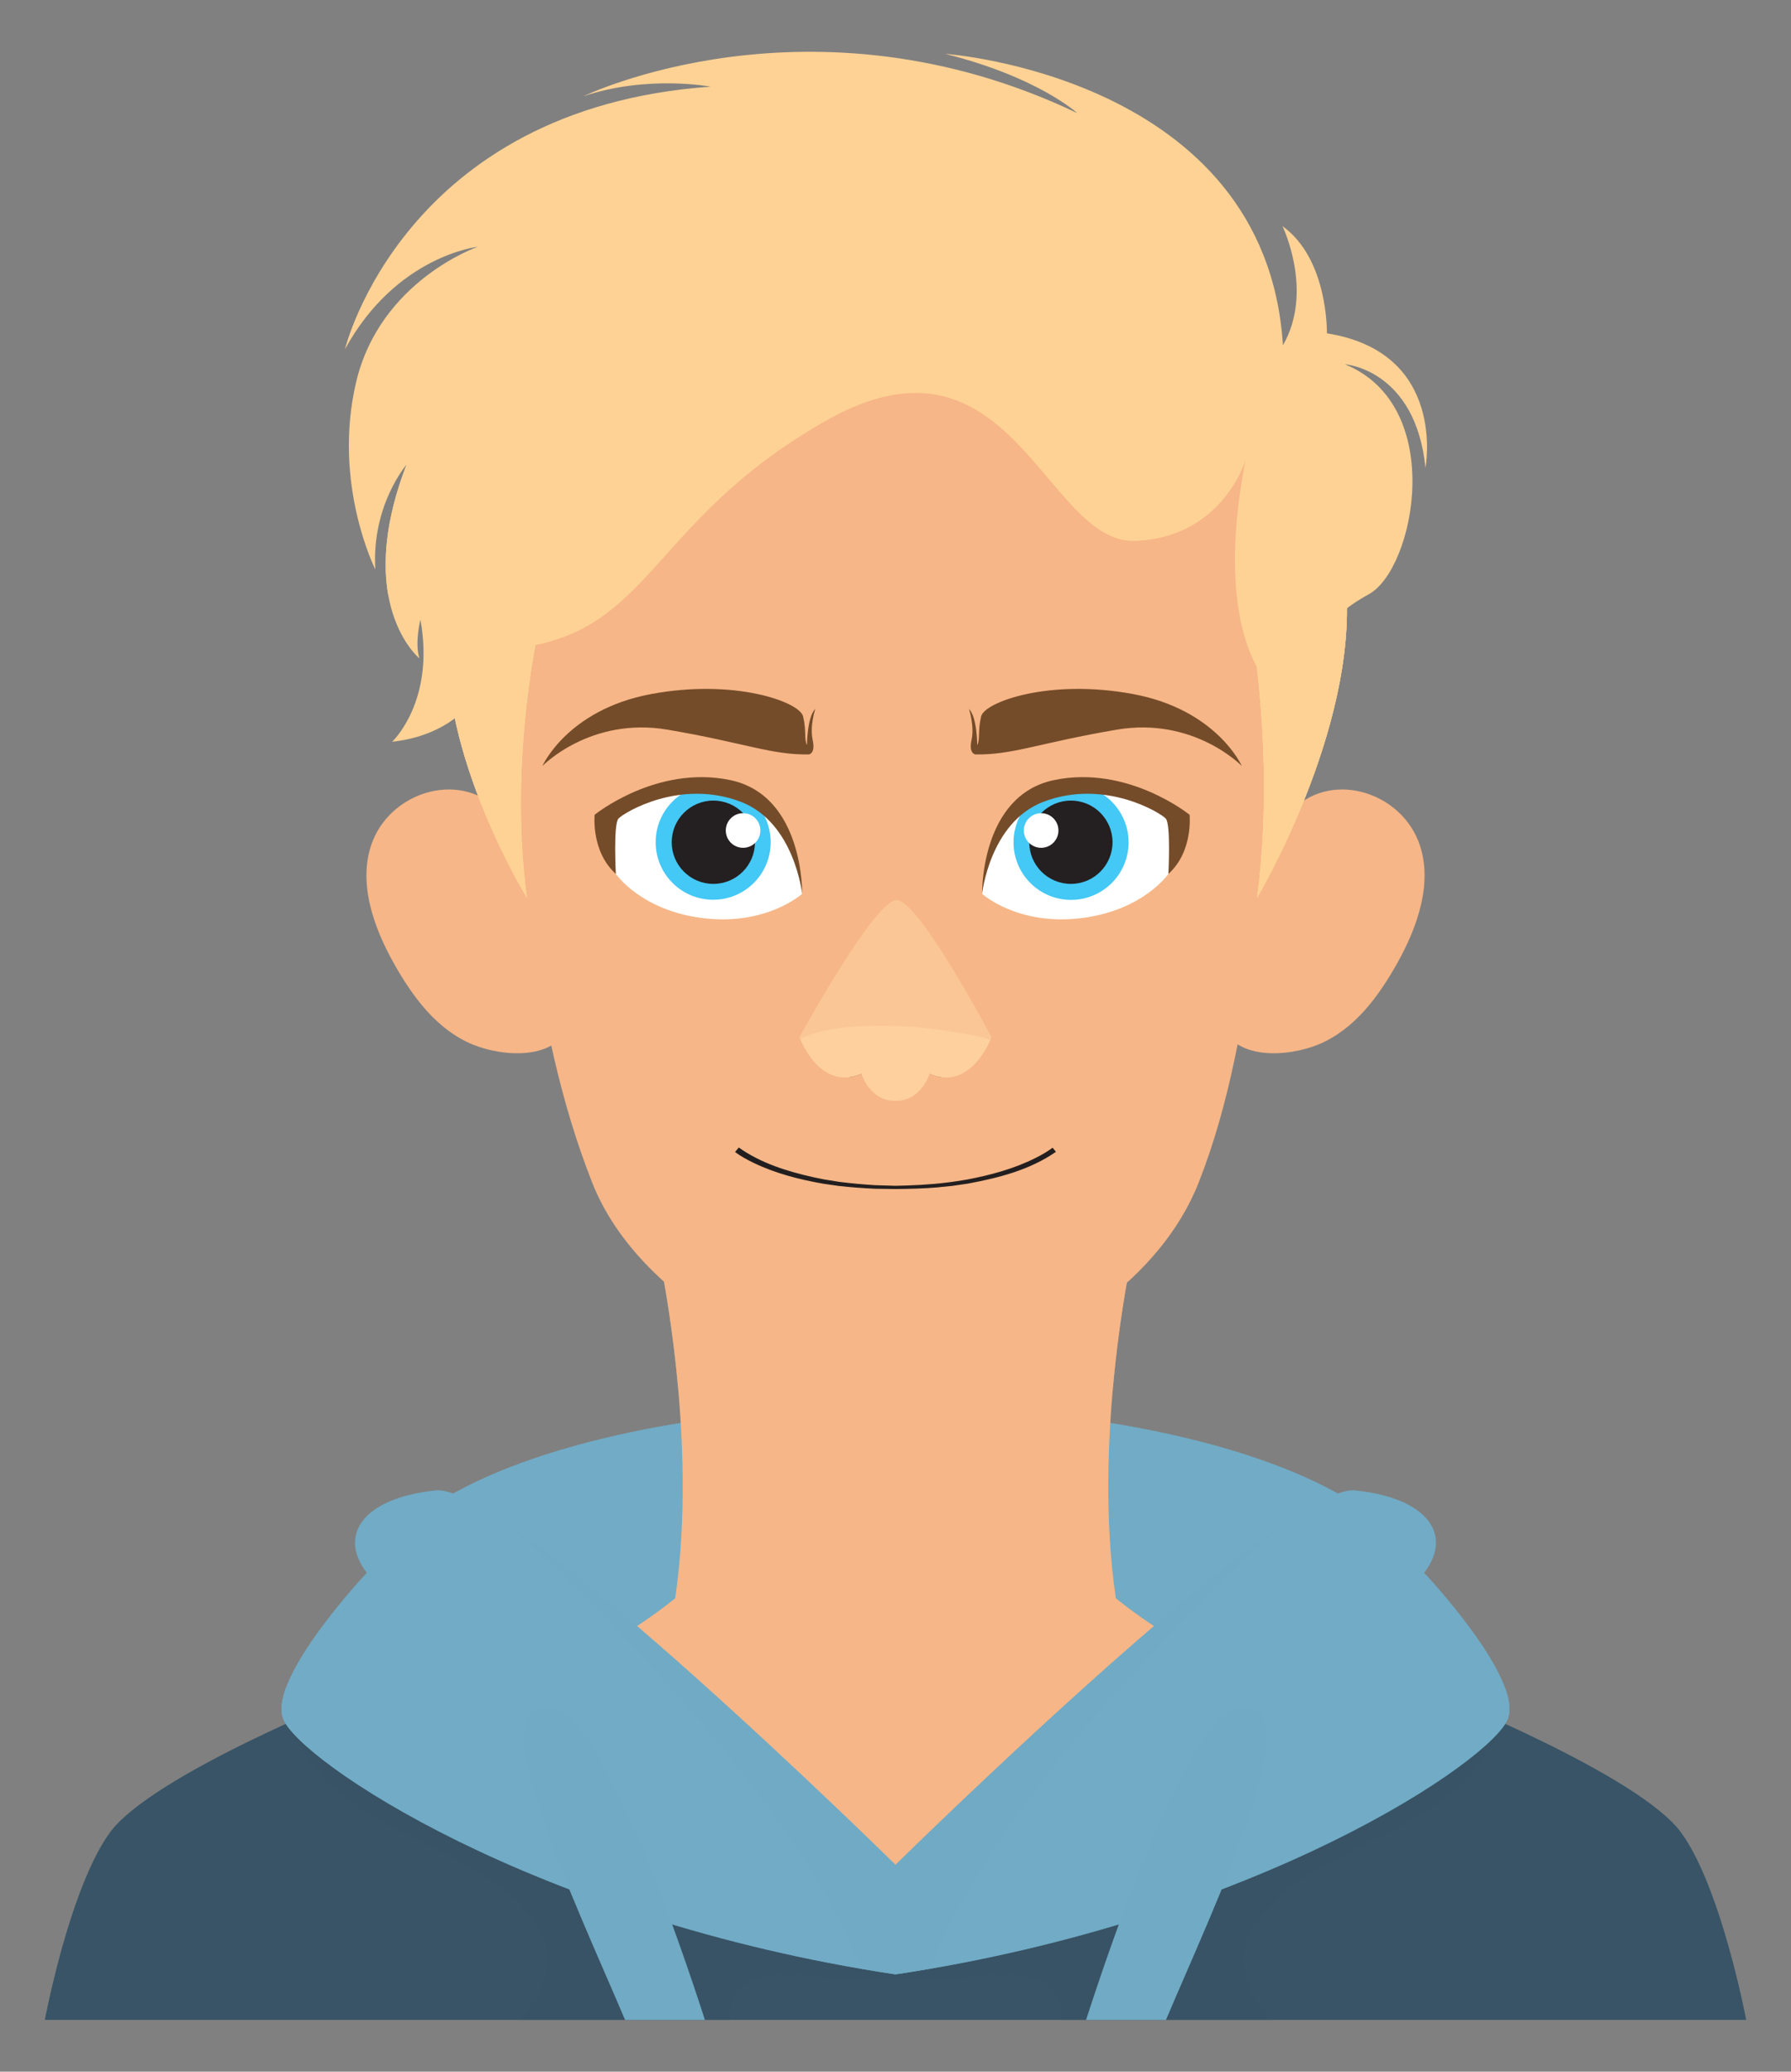 <?xml version="1.0" encoding="utf-8"?>
<!-- Generator: Adobe Illustrator 27.5.0, SVG Export Plug-In . SVG Version: 6.00 Build 0)  -->
<svg version="1.1" id="Layer_2" xmlns="http://www.w3.org/2000/svg" xmlns:xlink="http://www.w3.org/1999/xlink" x="0px" y="0px"
	 viewBox="0 0 345.956 400" style="enable-background:new 0 0 345.956 400;" xml:space="preserve">
<rect x="0" y="0" width="345.956" height="400" fill="#808080" stroke="none"/>
<g>
	<g>
		<g>
			<ellipse style="fill:#71ABC5;" cx="172.978" cy="308.604" rx="101.947" ry="37.061"/>
			<ellipse style="fill:#71ABC5;" cx="172.978" cy="308.604" rx="101.947" ry="37.061"/>
		</g>
		<g>
			<path style="fill:#F6B687;" d="M218.436,243.586c0,0-7.401,34.432-2.896,65.002c0,0,12.228,10.297,27.352,15.446
				c0,0-10.619,37.328-69.829,37.328h-0.17c-59.21,0-69.829-37.328-69.829-37.328c15.124-5.149,27.352-15.446,27.352-15.446
				c4.505-30.57-2.896-65.002-2.896-65.002H218.436z"/>
			<path style="opacity:0.6;fill:#F6B687;" d="M127.52,243.586c0,0,2.164,10.073,3.44,24.158
				c12.202,6.745,26.541,11.897,42.017,12.068h0.002c15.477-0.171,29.815-5.323,42.017-12.068c1.275-14.084,3.44-24.158,3.44-24.158
				H127.52z"/>
		</g>
		<g>
			<g>
				<path style="fill:#385466;" d="M172.978,390v-20.421l-3.396-2.86c-77.4-51.481-101.353-39.505-101.353-39.505
					s-38.968,15.552-47.012,26.634C14.344,363.318,9.82,384.139,8.649,390H172.978z"/>
				<path style="opacity:0.4;fill:#385466;" d="M65.356,345.951c3.772,3.201,8.086,5.656,12.477,7.896
					c4.415,2.252,8.928,4.32,13.218,6.808c4.088,2.37,8.029,5.159,11.072,8.815c1.591,1.911,2.821,3.957,3.251,6.44
					c0.437,2.521,0.137,5.145-0.704,7.552c-0.745,2.132-1.879,4.1-3.528,5.658c-0.329,0.311-0.677,0.601-1.032,0.881h41.059
					c-0.272-1.457-0.151-2.96,0.539-4.359c0.887-1.799,2.609-2.972,4.478-3.58c1.389-0.452,2.874-0.649,4.327-0.75
					c1.587-0.11,3.181-0.068,4.767,0.045c5.823,0.416,11.926,1.92,17.697,0.424v-12.201l-3.396-2.86
					c-77.4-51.481-101.353-39.505-101.353-39.505s-5.51,2.199-12.813,5.532c0.151,0.307,0.306,0.613,0.466,0.917
					C58.324,338.291,61.347,342.549,65.356,345.951z"/>
				<path style="fill:#71ABC5;" d="M173.128,381.233V360.21c0,0-75.001-73.864-88.921-72.444
					c-13.921,1.42-19.034,8.523-13.352,15.909c0,0-19.034,20.171-16.193,28.125C57.502,339.755,102.957,370.721,173.128,381.233z"/>
				<path style="opacity:0.8;fill:#71ABC5;" d="M162.906,377.85c-3.158-1.501-6.089-3.538-8.892-5.613
					c-3.163-2.341-6.155-4.913-8.917-7.716c-2.747-2.788-5.305-5.8-7.515-9.033c-2.055-3.007-3.954-6.114-5.929-9.173
					c-3.996-6.189-8.433-12.252-14.645-16.392c-5.218-3.477-12.19-5.362-17.707-1.404c-2.71,1.944-4.473,4.961-5.435,8.107
					c-0.718,2.347-0.67,5.497-2.624,7.259c-1.039,0.936-2.455,1.243-3.815,1.31c-1.898,0.093-3.803-0.26-5.614-0.806
					c-1.861-0.562-3.654-1.339-5.392-2.204c-1.587-0.79-3.092-1.73-4.673-2.529c-4.638-2.345-9.346-5.057-12.99-8.819
					c-1.438-1.485-2.776-3.235-3.425-5.225c-0.914,2.392-1.258,4.55-0.673,6.189c2.841,7.955,48.296,38.921,118.467,49.432v-0.047
					C169.593,380.495,166.132,379.384,162.906,377.85z"/>
				<path style="opacity:0.5;fill:#71ABC5;" d="M115.476,310.835c7.159,7.411,14.203,14.948,20.847,22.826
					c6.867,8.142,13.387,16.613,19.111,25.603c2.68,4.209,5.223,8.534,7.39,13.033c1.231,2.555,2.347,5.166,3.363,7.815
					c2.286,0.395,4.599,0.77,6.941,1.121V360.21c0,0-49.957-49.199-75.894-66.518C103.694,298.978,109.681,304.836,115.476,310.835z
					"/>
				<g>
					<path style="fill:#71ABC5;" d="M136.152,390c-4.812-14.937-19.487-58.03-29.297-60.183
						c-15.317-3.362,4.579,38.144,13.892,60.183H136.152z"/>
					<path style="opacity:0.5;fill:#71ABC5;" d="M136.152,390c-4.812-14.937-19.487-58.03-29.297-60.183
						c-15.317-3.362,4.579,38.144,13.892,60.183H136.152z"/>
				</g>
			</g>
			<g>
				<path style="fill:#385466;" d="M337.307,390c-1.171-5.861-5.695-26.682-12.568-36.151
					c-8.044-11.083-47.012-26.634-47.012-26.634s-23.953-11.976-101.353,39.505l-3.396,2.86V390H337.307z"/>
				<path style="opacity:0.4;fill:#385466;" d="M190.675,381.356c1.586-0.113,3.18-0.155,4.767-0.045
					c1.453,0.1,2.938,0.298,4.327,0.75c1.869,0.608,3.591,1.781,4.478,3.58c0.691,1.4,0.812,2.903,0.539,4.359h41.059
					c-0.355-0.28-0.703-0.57-1.032-0.881c-1.649-1.558-2.782-3.526-3.528-5.658c-0.841-2.407-1.142-5.031-0.704-7.552
					c0.43-2.482,1.66-4.528,3.251-6.44c3.043-3.656,6.984-6.445,11.072-8.815c4.291-2.487,8.804-4.556,13.218-6.808
					c4.391-2.24,8.705-4.694,12.477-7.896c4.009-3.402,7.032-7.66,9.474-12.287c0.161-0.305,0.315-0.611,0.466-0.917
					c-7.303-3.333-12.812-5.532-12.812-5.532s-23.953-11.976-101.353,39.505l-3.396,2.86v12.201
					C178.749,383.275,184.852,381.772,190.675,381.356z"/>
				<path style="fill:#71ABC5;" d="M172.827,381.233V360.21c0,0,75.001-73.864,88.921-72.444
					c13.921,1.42,19.034,8.523,13.352,15.909c0,0,19.034,20.171,16.193,28.125C288.453,339.755,242.999,370.721,172.827,381.233z"/>
				<path style="opacity:0.8;fill:#71ABC5;" d="M183.05,377.85c3.158-1.501,6.089-3.538,8.892-5.613
					c3.163-2.341,6.155-4.913,8.917-7.716c2.747-2.788,5.305-5.8,7.515-9.033c2.055-3.007,3.954-6.114,5.929-9.173
					c3.996-6.189,8.433-12.252,14.645-16.392c5.218-3.477,12.19-5.362,17.707-1.404c2.71,1.944,4.473,4.961,5.435,8.107
					c0.718,2.347,0.67,5.497,2.624,7.259c1.039,0.936,2.455,1.243,3.815,1.31c1.898,0.093,3.803-0.26,5.614-0.806
					c1.861-0.562,3.654-1.339,5.392-2.204c1.587-0.79,3.092-1.73,4.673-2.529c4.638-2.345,9.346-5.057,12.99-8.819
					c1.438-1.485,2.775-3.235,3.425-5.225c0.914,2.392,1.258,4.55,0.673,6.189c-2.841,7.955-48.296,38.921-118.467,49.432v-0.047
					C176.363,380.495,179.824,379.384,183.05,377.85z"/>
				<path style="opacity:0.5;fill:#71ABC5;" d="M230.479,310.835c-7.159,7.411-14.203,14.948-20.847,22.826
					c-6.867,8.142-13.387,16.613-19.111,25.603c-2.68,4.209-5.223,8.534-7.39,13.033c-1.231,2.555-2.347,5.166-3.363,7.815
					c-2.286,0.395-4.599,0.77-6.941,1.121V360.21c0,0,49.957-49.199,75.894-66.518C242.261,298.978,236.275,304.836,230.479,310.835
					z"/>
				<g>
					<path style="fill:#71ABC5;" d="M225.209,390c9.313-22.039,29.208-63.546,13.892-60.183
						c-9.81,2.153-24.485,45.246-29.297,60.183H225.209z"/>
					<path style="opacity:0.5;fill:#71ABC5;" d="M225.209,390c9.313-22.039,29.208-63.546,13.892-60.183
						c-9.81,2.153-24.485,45.246-29.297,60.183H225.209z"/>
				</g>
			</g>
		</g>
	</g>
	<g>
		<path style="fill:#F6B687;" d="M248.57,97.911c0.693,10.258-0.602,20.899-1.176,30.862c-0.997,17.306-2.545,34.577-4.91,51.75
			c-2.217,16.102-4.958,32.611-10.931,47.779c-7.487,19.013-27.466,30.809-45.459,38.287c-3.666,1.524-7.329,3.501-11.325,3.982
			c-4.304,0.518-8.199-1.311-12.113-2.843c-8.281-3.241-16.329-7.201-23.765-12.092c-10.269-6.754-19.926-15.674-24.518-27.335
			c-12.221-31.035-13.941-67.135-15.874-100.085c-0.9-15.345-3.589-32.138,2.984-46.555c3.875-8.499,10.095-15.728,17.712-21.101
			c15.841-11.174,36.153-14.179,55.109-14.179c25.265,0,55.216,6.023,68.505,30.072C246.496,83.125,248.063,90.415,248.57,97.911z"
			/>
		<path style="fill:#F6B687;" d="M110.035,132.474c9.587-7.789,23.068-10.785,33.254-28.461
			c10.186-17.676,38.347-26.963,48.833-16.477c10.486,10.486,35.269,40.403,51.338-8.709c0.082-0.252,0.159-0.502,0.237-0.753
			c-0.269-0.543-0.547-1.084-0.843-1.62c-13.289-24.049-43.241-30.072-68.505-30.072c-18.956,0-39.268,3.005-55.109,14.179
			c-7.618,5.373-13.838,12.603-17.712,21.101c-6.573,14.417-3.884,31.21-2.984,46.555c0.824,14.05,1.613,28.673,3.19,43.232
			C101.624,164.332,101.829,139.142,110.035,132.474z"/>
		<g>
			<g>
				<path style="fill:#F6B687;" d="M105.324,172.702c-2.064-5.637-4.459-11.182-8.482-15.728c-7.38-8.338-20.977-4.416-24.858,5.432
					c-3.065,7.778,0.239,16.74,4.106,23.623c3.56,6.334,8.238,12.792,15.256,15.664c5.848,2.393,16.536,3.212,18.863-4.467
					c1.924-6.352-1.42-14.723-3.513-20.675C106.245,175.271,105.793,173.984,105.324,172.702z"/>
				<path style="fill:#F6B687;" d="M96.184,174.008c0,0-5.132-2.717-5.434,3.522c-0.302,6.238,5.232,9.76,5.232,9.76
					s-15.294,2.616-16.804-13.382S93.166,159.318,96.184,174.008z"/>
			</g>
			<g>
				<path style="fill:#F6B687;" d="M240.632,172.702c2.064-5.637,4.459-11.182,8.482-15.728c7.38-8.338,20.977-4.416,24.858,5.432
					c3.065,7.778-0.239,16.74-4.107,23.623c-3.56,6.334-8.238,12.792-15.256,15.664c-5.848,2.393-16.536,3.212-18.863-4.467
					c-1.924-6.352,1.42-14.723,3.513-20.675C239.71,175.271,240.163,173.984,240.632,172.702z"/>
				<path style="fill:#F6B687;" d="M249.771,174.008c0,0,5.132-2.717,5.433,3.522c0.302,6.238-5.232,9.76-5.232,9.76
					s15.294,2.616,16.803-13.382S252.79,159.318,249.771,174.008z"/>
			</g>
		</g>
		<g>
			<g>
				<path style="fill:#754C29;" d="M156.243,145.66c-7.161,0.149-12.382-2.238-27.3-4.774c-14.918-2.536-24.167,7.011-24.167,7.011
					s4.792-10.849,20.96-13.88s28.715,1.516,29.389,4.295c0.674,2.779,0.168,4.463,0.758,5.558c0,0,0-5.389,1.6-6.989
					c0,0-1.095,3.284-0.505,5.979C157.568,145.553,156.243,145.66,156.243,145.66z"/>
				<g>
					<g>
						<path style="fill:#FFFFFF;" d="M117.404,161.421l1.555,7.316c0,0,4.898,7.161,17.058,8.567
							c12.16,1.406,18.928-4.721,18.928-4.721s-0.315-20.179-19.755-20.427C115.75,151.908,117.404,161.421,117.404,161.421z"/>
						<g>
							
								<ellipse transform="matrix(0.707 -0.707 0.707 0.707 -74.631 145.063)" style="fill:#44C8F5;" cx="137.791" cy="162.619" rx="11.11" ry="11.11"/>
							<circle style="fill:#241F20;" cx="137.791" cy="162.62" r="8.042"/>
							<path style="fill:#FFFFFF;" d="M140.195,160.353c0,1.846,1.496,3.342,3.342,3.342s3.342-1.496,3.342-3.342
								c0-1.846-1.496-3.342-3.342-3.342S140.195,158.507,140.195,160.353z"/>
						</g>
						<path style="fill:#754C29;" d="M154.945,172.583c0,0,0.372-18.986-13.898-21.964c-14.27-2.978-26.183,6.701-26.183,6.701
							s-0.744,7.073,4.095,11.416c0,0-0.496-9.555,0.496-10.672c0.993-1.117,11.87-7.788,23.701-3.226
							C153.456,158.809,154.945,172.583,154.945,172.583z"/>
					</g>
				</g>
			</g>
			<g>
				<path style="fill:#754C29;" d="M188.406,145.66c7.161,0.149,12.382-2.238,27.3-4.774c14.918-2.536,24.167,7.011,24.167,7.011
					s-4.792-10.849-20.96-13.88c-16.168-3.031-28.715,1.516-29.389,4.295c-0.674,2.779-0.168,4.463-0.758,5.558
					c0,0,0-5.389-1.6-6.989c0,0,1.095,3.284,0.505,5.979C187.081,145.553,188.406,145.66,188.406,145.66z"/>
				<g>
					<g>
						<path style="fill:#FFFFFF;" d="M227.244,161.421l-1.555,7.316c0,0-4.898,7.161-17.058,8.567
							c-12.16,1.406-18.928-4.721-18.928-4.721s0.315-20.179,19.755-20.427C228.899,151.908,227.244,161.421,227.244,161.421z"/>
						<g>
							
								<ellipse transform="matrix(0.231 -0.973 0.973 0.231 0.878 326.349)" style="fill:#44C8F5;" cx="206.858" cy="162.619" rx="11.11" ry="11.11"/>
							<circle style="fill:#241F20;" cx="206.858" cy="162.62" r="8.042"/>
							<path style="fill:#FFFFFF;" d="M204.453,160.353c0,1.846-1.496,3.342-3.342,3.342c-1.846,0-3.342-1.496-3.342-3.342
								c0-1.846,1.496-3.342,3.342-3.342C202.957,157.011,204.453,158.507,204.453,160.353z"/>
						</g>
						<path style="fill:#754C29;" d="M189.704,172.583c0,0-0.372-18.986,13.898-21.964c14.27-2.978,26.183,6.701,26.183,6.701
							s0.745,7.073-4.095,11.416c0,0,0.496-9.555-0.496-10.672c-0.993-1.117-11.87-7.788-23.701-3.226
							C191.193,158.809,189.704,172.583,189.704,172.583z"/>
					</g>
				</g>
			</g>
		</g>
		<g>
			<path style="opacity:0.6;fill:#FED09E;" d="M191.521,200.243c0,0-3.813,10.58-11.983,7.094c0,0-1.547,5.205-6.509,5.205h-0.104
				c-4.962,0-6.509-5.205-6.509-5.205c-8.17,3.487-11.983-7.094-11.983-7.094s14.467-26.463,18.771-26.463
				C177.509,173.78,191.521,200.243,191.521,200.243z"/>
			<g>
				<path style="fill:#754C29;" d="M161.306,203.615c-1.046,0.539,1.041,2.705,2.882,4.357c0.704-0.098,1.446-0.3,2.229-0.635
					C166.417,207.337,163.051,202.716,161.306,203.615z"/>
				<path style="fill:#754C29;" d="M184.674,203.615c1.046,0.539-1.041,2.705-2.882,4.357c-0.704-0.098-1.446-0.3-2.229-0.635
					C179.563,207.337,182.929,202.716,184.674,203.615z"/>
			</g>
			<path style="fill:#FED09E;" d="M188.417,199.98c-1.861-0.363-3.728-0.687-5.6-0.961c-3.735-0.547-7.49-0.897-11.252-0.968
				c-3.354-0.063-6.733,0.058-10.065,0.552c-2.341,0.347-4.725,0.907-6.928,1.988c0.743,1.787,4.56,9.855,11.845,6.746
				c0,0,1.547,5.205,6.509,5.205h0.104c4.962,0,6.509-5.205,6.509-5.205c7.101,3.03,10.908-4.562,11.784-6.602
				C190.361,200.436,189.394,200.171,188.417,199.98z"/>
		</g>
		<path style="fill:#231F20;" d="M203.97,222.393c-5.033,3.499-11.08,5.043-17.019,6.141c-0.69,0.102-2.325,0.336-2.984,0.434
			c-0.613,0.062-2.357,0.24-2.998,0.303c-2.308,0.211-5.668,0.292-8.019,0.307v-0.624h0.089v0.624l-4.012-0.054
			c-2.279-0.104-4.733-0.282-7.007-0.539c-0.666-0.094-2.308-0.333-2.986-0.429c-4.618-0.812-9.256-1.989-13.494-4.045
			c-1.228-0.594-2.399-1.223-3.554-2.078l0.715-0.874c4.275,3.048,9.446,4.631,14.532,5.767c0,0,1.946,0.397,1.946,0.397
			c0.679,0.11,2.295,0.366,2.944,0.471c2.253,0.29,4.674,0.504,6.934,0.643c0,0,3.983,0.117,3.983,0.117v0.624h-0.089v-0.624
			c3.104-0.054,6.872-0.225,9.931-0.629c1.12-0.105,2.813-0.411,3.934-0.579c4.526-0.864,9.057-2.077,13.182-4.15
			c1.166-0.579,2.338-1.246,3.324-1.997L203.97,222.393L203.97,222.393z"/>
		<g>
			<path style="fill:#FED294;" d="M105.081,116.606c0,0-7.228,27.656-3.3,56.727c0,0-17.128-27.813-15.242-51.384
				C88.424,98.378,105.081,116.606,105.081,116.606z"/>
			<path style="fill:#FED294;" d="M105.081,116.606c0,0-7.228,27.656-3.3,56.727c0,0-17.128-27.813-15.242-51.384
				C88.424,98.378,105.081,116.606,105.081,116.606z"/>
			<path style="fill:#FED294;" d="M105.081,116.606c0,0-7.228,27.656-3.3,56.727c0,0-17.128-27.813-15.242-51.384
				C88.424,98.378,105.081,116.606,105.081,116.606z"/>
		</g>
		<g>
			<path style="fill:#FED294;" d="M239.109,107.212c0,0,8.153,32.236,3.722,66.121c0,0,19.319-32.419,17.192-59.894
				C257.896,85.966,239.109,107.212,239.109,107.212z"/>
			<path style="fill:#FED294;" d="M239.109,107.212c0,0,8.153,32.236,3.722,66.121c0,0,19.319-32.419,17.192-59.894
				C257.896,85.966,239.109,107.212,239.109,107.212z"/>
			<path style="fill:#FED294;" d="M239.109,107.212c0,0,8.153,32.236,3.722,66.121c0,0,19.319-32.419,17.192-59.894
				C257.896,85.966,239.109,107.212,239.109,107.212z"/>
		</g>
		<path style="fill:#FED294;" d="M247.813,66.668c-3.246-51.944-65.239-56.273-65.239-56.273
			c17.933,4.483,25.508,11.44,25.508,11.44c-51.48-24.581-95.386-3.247-95.386-3.247c12.368-4.174,24.581-1.855,24.581-1.855
			c-59.365,4.174-70.65,50.707-70.65,50.707C76.521,49.353,92.29,47.652,92.29,47.652S73.43,54.145,68.792,73.779
			c-4.638,19.634,3.71,36.175,3.71,36.175c-0.773-12.368,6.029-20.252,6.029-20.252c-10.358,26.9,2.473,37.412,2.473,37.412
			c-0.927-3.092,0.206-7.469,0.206-7.469c2.875,15.812-5.462,23.574-5.462,23.574c18.112-2.012,20.412-17.824,20.412-17.824
			c29.899-1.438,27.886-24.149,63.535-44.273c35.648-20.124,42.261,23.861,59.51,23.286c17.249-0.575,21.562-16.099,21.562-16.099
			s-8.113,33.557,6.695,46.442c0,0-0.769-10.001,8.27-16.347c0,0-3.462,4.423-2.885,7.308c0,0,2.693-6.154,11.539-10.962
			c8.847-4.808,15.193-36.348-4.616-44.426c0,0,13.655,0.962,15.578,20.001c0,0,4.231-22.309-19.039-25.963
			c0,0,0.306-14.33-8.579-20.693C247.729,43.67,253.847,56.247,247.813,66.668"/>
		<g>
			<path style="fill:#FED294;" d="M243.781,71.475c0,0-13.214-48.368-68.313-47.121c0,0,20.693,0.249,30.915,13.214
				c0,0-30.417-19.945-75.793,5.485C130.591,43.053,202.145,14.631,243.781,71.475z"/>
			<path style="fill:#FED294;" d="M210.387,94.67c-6.438-5.501-10.409-13.084-17.395-18.085c-6.514-4.663-14.732-6.285-22.611-5.126
				c-11.907,1.753-21.852,8.678-30.089,17.128c-4.222,4.33-8.046,9.026-11.806,13.757c-3.839,4.83-7.299,10.318-12.139,14.248
				c-4.911,3.988-10.791,5.353-16.985,4.477c-1.782-0.252-9.82-1.517-10.676-3.595c3.397,8.25,7.475,7.92,7.475,7.92
				c29.899-1.438,27.886-24.149,63.535-44.273c35.649-20.124,42.261,23.861,59.51,23.286c17.249-0.575,21.562-16.099,21.562-16.099
				s-0.424,1.755-0.9,4.611c2.123-7.57,3.595-14.093,3.595-14.093C239.431,90.086,221.891,104.501,210.387,94.67z"/>
			<path style="fill:#FED294;" d="M145.445,52.366c-36.902,3.14-59.409,24.078-66.914,37.336c-4.289,11.138-4.6,19.465-3.495,25.401
				C86.912,59.805,145.445,52.366,145.445,52.366z"/>
		</g>
	</g>
</g>
</svg>
